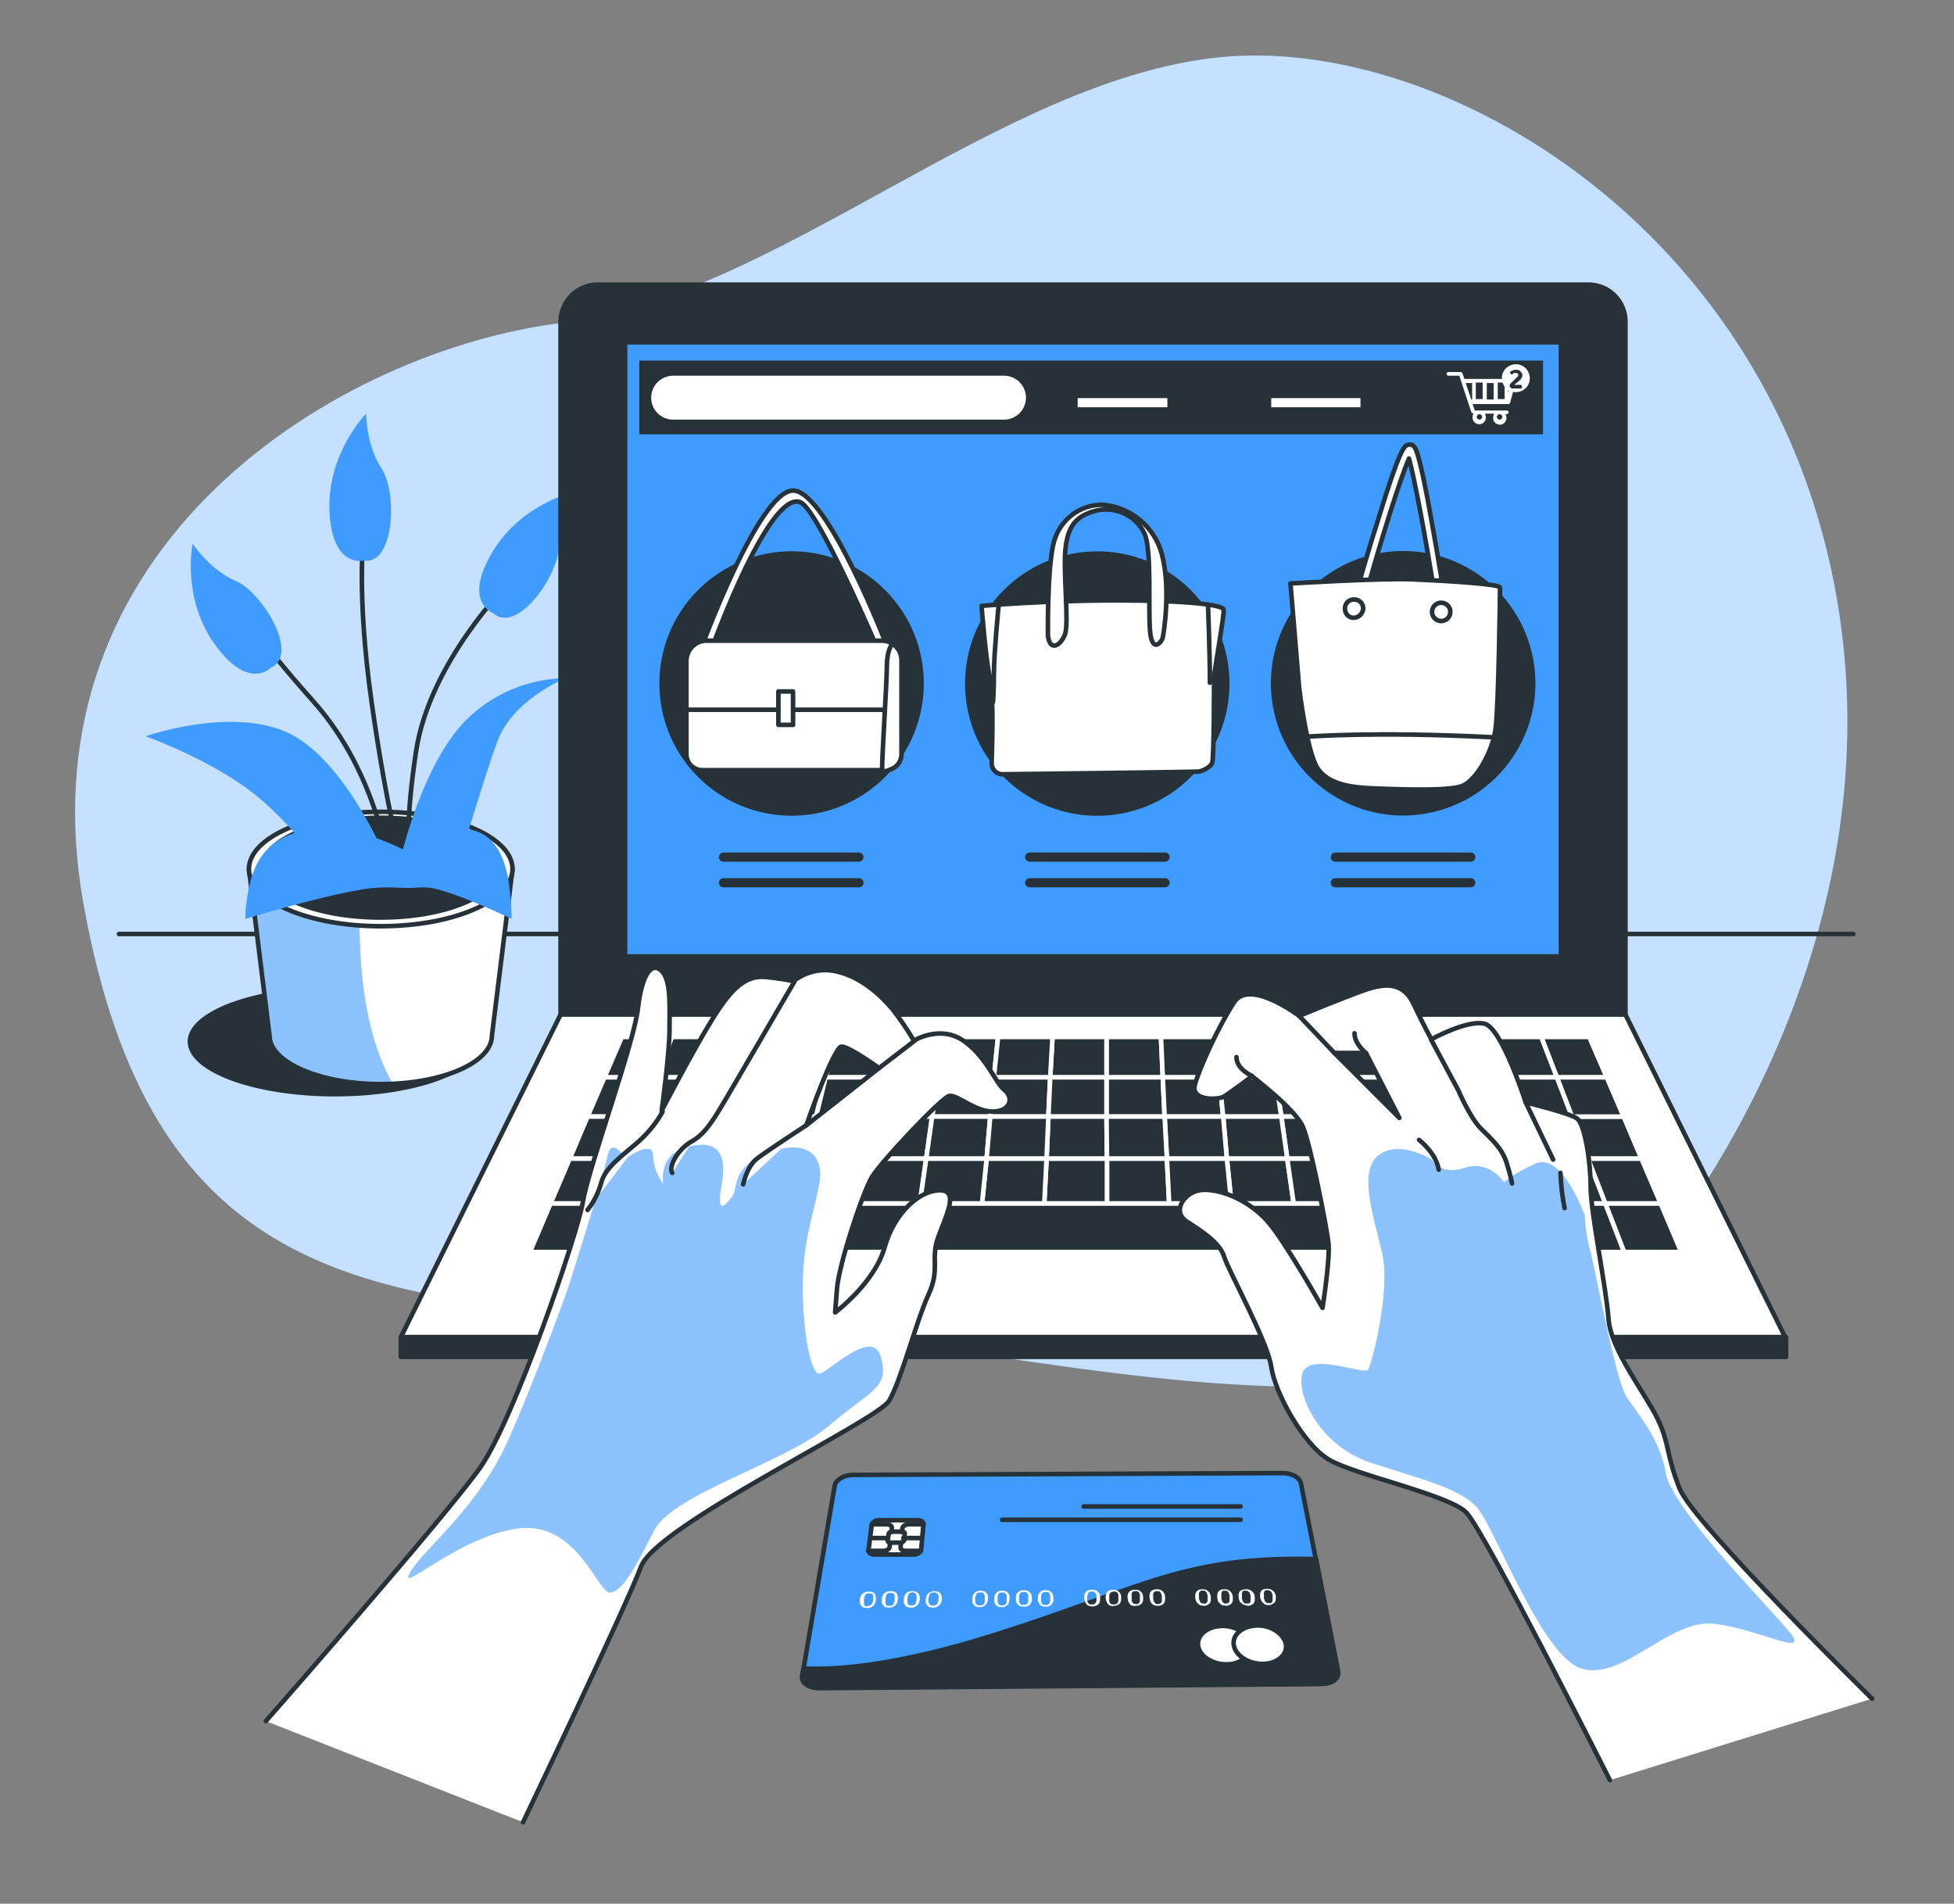 <?xml version="1.0" encoding="utf-8"?>
<!-- Generator: Adobe Illustrator 21.0.0, SVG Export Plug-In . SVG Version: 6.00 Build 0)  -->
<svg version="1.1" id="Layer_1" xmlns="http://www.w3.org/2000/svg" xmlns:xlink="http://www.w3.org/1999/xlink" x="0px" y="0px"
	 viewBox="0 0 427 416" style="enable-background:new 0 0 427 416;" xml:space="preserve">
<rect x="0" y="0" width="427" height="416" fill="#808080" stroke="none"/>
<style type="text/css">
	.st0{fill:#409BFF;}
	.st1{opacity:0.7;fill:#FFFFFF;enable-background:new    ;}
	.st2{fill:none;stroke:#263238;stroke-linecap:round;stroke-linejoin:round;}
	.st3{fill:#263238;}
	.st4{fill:#FFFFFF;}
	.st5{clip-path:url(#SVGID_2_);}
	.st6{opacity:0.4;fill:#FFFFFF;enable-background:new    ;}
	.st7{fill:#FFFFFF;stroke:#263238;stroke-linecap:round;stroke-linejoin:round;}
	.st8{fill:#263238;stroke:#263238;stroke-linecap:round;stroke-linejoin:round;}
	.st9{fill:#409BFF;stroke:#263238;stroke-linecap:round;stroke-linejoin:round;}
	.st10{fill:none;stroke:#FFFFFF;stroke-width:2;stroke-miterlimit:10;}
	.st11{fill:none;stroke:#263238;stroke-width:2;stroke-linecap:round;stroke-linejoin:round;}
	.st12{fill:#263238;stroke:#FFFFFF;stroke-linecap:round;stroke-linejoin:round;}
</style>
<g id="freepik--background-simple--inject-31">
	<path class="st0" d="M360.9,274.9c0,0,54.5-63.2,40.5-144.1S315.2,7.7,266.7,12.5S170,64.8,122.6,70.6S3.9,118.3,18.3,197.8
		s58.3,87.3,129.3,90.2S319,327.4,360.9,274.9z"/>
	<path class="st1" d="M360.9,274.9c0,0,54.5-63.2,40.5-144.1S315.2,7.7,266.7,12.5S170,64.8,122.6,70.6S3.9,118.3,18.3,197.8
		s58.3,87.3,129.3,90.2S319,327.4,360.9,274.9z"/>
</g>
<g id="freepik--Desk--inject-31">
	<line class="st2" x1="26" y1="204.1" x2="405" y2="204.1"/>
</g>
<g id="freepik--Plant--inject-31">
	<ellipse class="st3" cx="73.2" cy="227.6" rx="32.2" ry="12"/>
	<path class="st4" d="M54.4,189.9l4.5,36.4c0,5.8,10.9,10.6,24.3,10.6s24.3-4.7,24.3-10.6l4.5-36.4H54.4z"/>
	<g>
		<defs>
			<path id="SVGID_1_" d="M54.4,189.9l4.5,36.4c0,5.8,10.9,10.6,24.3,10.6s24.3-4.7,24.3-10.6l4.5-36.4H54.4z"/>
		</defs>
		<clipPath id="SVGID_2_">
			<use xlink:href="#SVGID_1_"  style="overflow:visible;"/>
		</clipPath>
		<g class="st5">
			<path class="st0" d="M79,189.9H54.4l4.5,36.4c0,5.8,10.9,10.6,24.3,10.6c0.9,0,1.7,0,2.6-0.1C78.1,223.3,78,203.3,79,189.9z"/>
			<path class="st6" d="M79,189.9H54.4l4.5,36.4c0,5.8,10.9,10.6,24.3,10.6c0.9,0,1.7,0,2.6-0.1C78.1,223.3,78,203.3,79,189.9z"/>
		</g>
	</g>
	<path class="st2" d="M54.4,189.9l4.5,36.4c0,5.8,10.9,10.6,24.3,10.6s24.3-4.7,24.3-10.6l4.5-36.4H54.4z"/>
	<ellipse class="st7" cx="83.2" cy="189.9" rx="28.8" ry="12.5"/>
	<ellipse class="st8" cx="83.2" cy="189.6" rx="25.8" ry="10.9"/>
	<path class="st2" d="M85.2,190.7c0,0-2.3-21.2-16.6-37.3s-10.8-14.1-10.8-14.1"/>
	<path class="st2" d="M111,127.6c0,0-17.2,17.2-20.1,36.7s-1,22.6-1,22.6"/>
	<path class="st2" d="M88,189.5c0,0-3.4-12-6.8-36.1s-1.7-36.7-1.7-36.7"/>
	<path class="st0" d="M59.2,145.9c0,0-4.8,5.2-12.2-5s-4.9-22.1-4.9-22.1s3.8,5.8,9.5,8.2S65.6,143.1,59.2,145.9z"/>
	<path class="st0" d="M79.4,122.5c0,0-6.9,1.7-7.4-10.9s8-21.2,8-21.2s0,6.9,3.4,12S86.3,123.6,79.4,122.5z"/>
	<path class="st0" d="M107.8,134c0,0-6.7-2.3-0.3-13.2s18.3-13.4,18.3-13.4s-3.8,5.8-3.7,12S113,138.7,107.8,134z"/>
	<path class="st0" d="M87.5,187.8c0,0,4.6-20.6,14.3-30.4c5.8-5.8,13.6-9.1,21.8-9.2c0,0-11.5,4.6-14.9,13.8s-9.2,29.3-9.2,29.3
		H70.8c0,0-3.4-7.4-13.2-16.1s-25.8-14.3-25.8-14.3s17.8-6.3,30.4-1.1s21.8,27,21.8,27L87.5,187.8z"/>
	<path class="st0" d="M91.9,187.8c0,0-11.4-7.8-23.8-6.5s-13.4,11.4-14,14.3c-0.3,1.7-0.5,3.5-0.5,5.2c0,0,16-4.9,25.9-6.5
		S93.4,197.2,91.9,187.8z"/>
	<path class="st0" d="M87.7,187.8c0,0,7.2-7.8,15-6.5s8.5,11.4,8.8,14.3c0.2,1.7,0.3,3.5,0.3,5.2c0,0-10.1-4.9-16.3-6.5
		S86.7,197.2,87.7,187.8z"/>
</g>
<g id="freepik--Device--inject-31">
	<path class="st8" d="M130.6,62.2h216.5c4.5,0,8.1,3.6,8.1,8.1c0,0,0,0,0,0v151.3l0,0H122.5l0,0V70.4
		C122.5,65.9,126.1,62.2,130.6,62.2z"/>
	<polygon class="st7" points="390.1,292.2 87.6,292.2 122.5,221.7 355.2,221.7 	"/>
	<rect x="136.6" y="74.8" class="st9" width="204.5" height="134.2"/>
	
		<ellipse transform="matrix(0.707 -0.707 0.707 0.707 -54.955 166.044)" class="st3" cx="173" cy="149.4" rx="28.9" ry="28.9"/>
	
		<ellipse transform="matrix(0.707 -0.707 0.707 0.707 -35.385 213.286)" class="st3" cx="239.8" cy="149.4" rx="28.9" ry="28.9"/>
	
		<ellipse transform="matrix(0.974 -0.227 0.227 0.974 -25.897 73.49)" class="st3" cx="306.6" cy="149.3" rx="28.9" ry="28.9"/>
	<path class="st7" d="M153.1,142c0,0,12.7-34.8,20.2-34.8s20.7,34.4,20.7,34.4l-2.2,0.2c0,0-12.9-30.1-16.8-32s-10.9,9.1-19.6,32.2
		L153.1,142z"/>
	<path class="st7" d="M154.4,140h38.3c2.4,0,4.3,1.9,4.3,4.3v0v20.5c0,1.9-1.5,3.5-3.5,3.5h0h-40c-1.9,0-3.5-1.5-3.5-3.5v0v-20.5
		C150.1,141.9,152,140,154.4,140L154.4,140z"/>
	<line class="st2" x1="150.5" y1="155.1" x2="192.9" y2="155.1"/>
	<path class="st7" d="M194.8,141c0,0-1,1.2-1,4.7s-1.2,21.6-1,22.4s1.4,0.2,1.4,0.2"/>
	<rect x="170.1" y="151.1" class="st7" width="3.2" height="7.3"/>
	<path class="st7" d="M214.5,132.4c0,0,13.5-1.2,29.4-1.2s23.3,1,23.5,2s-2.1,13.7-2.1,14.9s0,17.6-0.4,18.6s-2.2,1.8-2.9,1.9
		s-41.9,0.6-43.1,0.6c-1.2-0.1-2.2-1.1-2.2-2.4c0-1.2,0.6-14.1-0.4-18.8S214.5,132.4,214.5,132.4z"/>
	<path class="st7" d="M229,138.9c0,0-0.2-15.5,1.4-20.8c1.4-4.6,5.6-7.8,10.4-7.8c6.2,0.4,11.5,4.8,13.1,10.8
		c2,7.6,0.4,17.2,0.2,18.2s-2.4,3.7-2.8-1.6s0.4-17.6-1.2-21.1c-1.8-3.8-6-5.9-10.2-5.1c-4.1,1-6.3,2.7-7,7.8s0.8,16.9-0.2,19.4
		S229.4,142.4,229,138.9z"/>
	<path class="st7" d="M218.2,132.6c0,0-1,10.4-1,14.3s-0.2,6.5-0.2,6.5"/>
	<path class="st2" d="M264,132.8c0,0,0.4,10.4,0.4,16.4"/>
	<path class="st7" d="M314.5,130.8c-0.5,0-0.9-0.4-1-0.9c-1.9-12.1-4.4-25.4-5.6-29.7c-1.8,4.1-5.9,17.1-9.2,28.9
		c-0.2,0.6-0.7,0.9-1.3,0.7c-0.6-0.2-0.9-0.7-0.7-1.3c0-0.1,2.1-7.6,4.5-15.1c4.8-15.7,5.7-16,6.5-16.2c0.4-0.1,0.8-0.1,1.1,0.2
		c0.5,0.4,1.3,0.9,4.1,16.8c1.4,7.7,2.6,15.3,2.6,15.4c0.1,0.5-0.3,1.1-0.8,1.2c0,0,0,0,0,0C314.6,130.8,314.5,130.9,314.5,130.8z"
		/>
	<path class="st7" d="M282,127.5c0,0,19.9-1.2,26.8-0.9s19,1,19,1.8s-0.3,26-1,31s-4.3,11.3-7.4,12.4s-13.5,0.7-18.9,0.5
		s-10.1-0.9-12.5-4.3s-4.1-17.7-4.1-17.7L282,127.5z"/>
	<path class="st7" d="M297.9,133c0-1.1-0.8-2-2-2c-1.1,0-2,0.8-2,2c0,1.1,0.8,2,1.9,2C296.9,135,297.8,134.1,297.9,133
		C297.9,133,297.9,133,297.9,133z"/>
	<ellipse transform="matrix(0.164 -0.987 0.987 0.164 131.135 422.559)" class="st7" cx="314.9" cy="133.9" rx="2" ry="2"/>
	<path class="st7" d="M285.5,161c0,0,14.3-1.2,40.5,0.1"/>
	<rect x="139.7" y="78.8" class="st3" width="197.5" height="16.1"/>
	<line class="st10" x1="235.5" y1="88" x2="255.1" y2="88"/>
	<line class="st10" x1="277.8" y1="88" x2="297.3" y2="88"/>
	<path class="st4" d="M331.1,83c-0.1-0.1-0.2-0.2-0.3-0.2H320l-0.4-1.2c-0.1-0.2-0.2-0.3-0.4-0.3h-2.7c-0.2,0-0.4,0.2-0.4,0.4l0,0
		c0,0.2,0.2,0.4,0.4,0.4c0,0,0,0,0,0h2.4l2.6,7.9c0.1,0.2,0.2,0.3,0.4,0.3h0.1c-0.1,0.2-0.2,0.5-0.2,0.8c-0.1,0.8,0.5,1.5,1.3,1.6
		c0.8,0.1,1.5-0.5,1.6-1.3c0-0.1,0-0.2,0-0.2c0-0.3-0.1-0.5-0.2-0.8h2c-0.1,0.2-0.2,0.5-0.2,0.8c-0.1,0.8,0.5,1.5,1.3,1.6
		c0.8,0.1,1.5-0.5,1.6-1.3c0-0.1,0-0.2,0-0.2c0-0.3-0.1-0.5-0.2-0.8h0.3c0.2,0,0.4-0.2,0.4-0.4v0c0-0.2-0.2-0.4-0.4-0.4c0,0,0,0,0,0
		h-7l-0.5-1.4h7.8c0.2,0,0.4-0.1,0.4-0.3l1.2-4.4C331.2,83.2,331.1,83.1,331.1,83z M323.3,91.7c-0.3,0-0.6-0.3-0.6-0.6
		c0-0.3,0.3-0.6,0.6-0.6s0.6,0.3,0.6,0.6c0,0,0,0,0,0C323.9,91.4,323.6,91.7,323.3,91.7z M327.7,91.7c-0.3,0-0.6-0.3-0.6-0.6
		c0-0.3,0.3-0.6,0.6-0.6s0.6,0.3,0.6,0.6c0,0,0,0,0,0C328.3,91.4,328,91.7,327.7,91.7C327.7,91.7,327.7,91.7,327.7,91.7z
		 M328.8,87.2h-1.5v-3.6h1.5V87.2z M324.9,83.7h1.5v3.6h-1.5V83.7z M324,87.2h-1.5v-3.6h1.5L324,87.2z M320.3,83.7h1.4v3.6h-0.2
		L320.3,83.7z M329.6,85.8v-2.1h0.6L329.6,85.8z"/>
	<path class="st4" d="M334.3,82.7c0-1.7-1.3-3.1-3-3.1c-1.7,0-3.1,1.3-3.1,3c0,1.7,1.3,3.1,3,3.1c0,0,0,0,0,0
		C332.9,85.7,334.3,84.4,334.3,82.7z"/>
	<path class="st3" d="M330,84.6c-0.1-0.1-0.1-0.1-0.1-0.2c0-0.2,0-0.4,0.2-0.6l1.4-1.4c0.2-0.1,0.3-0.3,0.3-0.5
		c0-0.1-0.1-0.2-0.2-0.3c-0.1-0.1-0.2-0.1-0.4-0.1H331h-0.2l-0.1,0.1l-0.1,0.1l-0.1,0.1c-0.1,0-0.1,0-0.2,0c-0.1,0-0.1-0.1-0.2-0.1
		c0-0.1-0.1-0.1-0.1-0.2c0-0.1,0-0.1,0-0.2c0-0.1,0.1-0.1,0.2-0.2c0.4-0.2,0.8-0.3,1.2-0.3c0.3,0,0.7,0.1,0.9,0.4
		c0.2,0.2,0.4,0.5,0.4,0.8c0,0.2-0.1,0.4-0.2,0.6c-0.1,0.2-0.3,0.4-0.5,0.6l-1.1,0.9h1.4c0.1,0,0.2,0,0.2,0.1c0,0.1,0.1,0.2,0.1,0.3
		c0,0.1,0,0.2-0.1,0.3c0,0.1-0.1,0.1-0.2,0.1h-2C330.2,84.7,330.1,84.7,330,84.6z"/>
	<path class="st4" d="M219.4,91.7h-72.3c-2.7,0-4.8-2.2-4.8-4.8c0,0,0,0,0,0l0,0c0-2.7,2.2-4.8,4.8-4.8h72.3c2.7,0,4.8,2.2,4.8,4.8
		l0,0C224.2,89.5,222.1,91.7,219.4,91.7C219.4,91.7,219.4,91.7,219.4,91.7z"/>
	<line class="st11" x1="158.1" y1="187.3" x2="187.7" y2="187.3"/>
	<line class="st11" x1="158.1" y1="192.9" x2="187.7" y2="192.9"/>
	<line class="st11" x1="225" y1="187.3" x2="254.6" y2="187.3"/>
	<line class="st11" x1="225" y1="192.9" x2="254.6" y2="192.9"/>
	<line class="st11" x1="291.8" y1="187.3" x2="321.4" y2="187.3"/>
	<line class="st11" x1="291.8" y1="192.9" x2="321.4" y2="192.9"/>
	<polygon class="st12" points="229.1,244 229.5,235.4 217.2,235.4 216.4,244 	"/>
	<polygon class="st12" points="254.5,244 254.1,235.4 241.8,235.4 241.8,244 	"/>
	<polygon class="st12" points="320.7,253.2 333.9,253.2 330.8,244 318.1,244 	"/>
	<polygon class="st12" points="216.4,244 217.2,235.4 204.9,235.4 203.7,244 	"/>
	<polygon class="st12" points="191,244 192.6,235.4 180.4,235.4 178.3,244 	"/>
	<polygon class="st12" points="305.4,244 303.3,235.4 291,235.4 292.7,244 	"/>
	<polygon class="st12" points="318.1,244 315.6,235.4 303.3,235.4 305.4,244 	"/>
	<polygon class="st12" points="178.3,244 180.4,235.4 168.1,235.4 165.6,244 	"/>
	<polygon class="st12" points="267.3,244 266.4,235.4 254.1,235.4 254.5,244 	"/>
	<polygon class="st12" points="330.8,244 327.9,235.4 315.6,235.4 318.1,244 	"/>
	<polygon class="st12" points="292.7,244 291,235.4 278.7,235.4 280,244 	"/>
	<polygon class="st12" points="280,244 278.7,235.4 266.4,235.4 267.3,244 	"/>
	<polygon class="st12" points="241.8,244 241.8,235.4 229.5,235.4 229.1,244 	"/>
	<polygon class="st12" points="152.9,244 140.2,244 136.7,253.2 149.8,253.2 	"/>
	<polygon class="st12" points="155.8,235.4 143.5,235.4 140.2,244 152.9,244 	"/>
	<polygon class="st12" points="165.6,244 168.1,235.4 155.8,235.4 152.9,244 	"/>
	<polygon class="st12" points="132.9,263 128.9,273.6 143,273.6 146.5,263 	"/>
	<polygon class="st12" points="149.8,253.2 136.7,253.2 132.9,263 146.5,263 	"/>
	<polygon class="st12" points="146.5,263 143,273.6 157.1,273.6 160.1,263 	"/>
	<polygon class="st12" points="203.7,244 204.9,235.4 192.6,235.4 191,244 	"/>
	<polygon class="st12" points="202.4,253.2 203.7,244 191,244 189.3,253.2 	"/>
	<polygon class="st12" points="189.3,253.2 191,244 178.3,244 176.1,253.2 	"/>
	<polygon class="st12" points="215.6,253.2 216.4,244 203.7,244 202.4,253.2 	"/>
	<polygon class="st12" points="165.6,244 152.9,244 149.8,253.2 163,253.2 	"/>
	<polygon class="st12" points="323.6,263 337.2,263 333.9,253.2 320.7,253.2 	"/>
	<polygon class="st12" points="176.1,253.2 178.3,244 165.6,244 163,253.2 	"/>
	<polygon class="st12" points="149.8,253.2 146.5,263 160.1,263 163,253.2 	"/>
	<polygon class="st12" points="294.4,253.2 292.7,244 280,244 281.3,253.2 	"/>
	<polygon class="st12" points="281.3,253.2 280,244 267.3,244 268.1,253.2 	"/>
	<polygon class="st12" points="320.7,253.2 318.1,244 305.4,244 307.6,253.2 	"/>
	<polygon class="st12" points="241.9,253.2 241.8,244 229.1,244 228.7,253.2 	"/>
	<polygon class="st12" points="268.1,253.2 267.3,244 254.5,244 255,253.2 	"/>
	<polygon class="st12" points="255,253.2 254.5,244 241.8,244 241.9,253.2 	"/>
	<polygon class="st12" points="228.7,253.2 229.1,244 216.4,244 215.6,253.2 	"/>
	<polygon class="st12" points="268.1,253.2 269.1,263 282.7,263 281.3,253.2 	"/>
	<polygon class="st12" points="281.3,253.2 282.7,263 296.3,263 294.4,253.2 	"/>
	<polygon class="st12" points="163,253.2 160.1,263 173.8,263 176.1,253.2 	"/>
	<polygon class="st12" points="294.4,253.2 296.3,263 310,263 307.6,253.2 	"/>
	<polygon class="st12" points="241.9,253.2 241.9,263 255.5,263 255,253.2 	"/>
	<polygon class="st12" points="307.6,253.2 310,263 323.6,263 320.7,253.2 	"/>
	<polygon class="st12" points="255,253.2 255.5,263 269.1,263 268.1,253.2 	"/>
	<polygon class="st12" points="189.3,253.2 187.4,263 201,263 202.4,253.2 	"/>
	<polygon class="st12" points="176.1,253.2 173.8,263 187.4,263 189.3,253.2 	"/>
	<polygon class="st12" points="228.7,253.2 228.2,263 241.9,263 241.9,253.2 	"/>
	<polygon class="st12" points="215.6,253.2 214.6,263 228.2,263 228.7,253.2 	"/>
	<polygon class="st12" points="202.4,253.2 201,263 214.6,263 215.6,253.2 	"/>
	<polygon class="st12" points="307.6,253.2 305.4,244 292.7,244 294.4,253.2 	"/>
	<polygon class="st12" points="155.8,235.4 158.7,226.6 146.8,226.6 143.5,235.4 	"/>
	<polygon class="st12" points="143.5,235.4 132.1,235.4 128.4,244 140.2,244 	"/>
	<polygon class="st12" points="146.8,226.6 135.9,226.6 132.1,235.4 143.5,235.4 	"/>
	<polygon class="st12" points="140.2,244 128.4,244 124.5,253.2 136.7,253.2 	"/>
	<polygon class="st12" points="136.7,253.2 124.5,253.2 120.3,263 132.9,263 	"/>
	<polygon class="st12" points="132.9,263 120.3,263 115.8,273.6 128.9,273.6 	"/>
	<polygon class="st12" points="343.5,244 347,253.2 358.7,253.2 354.8,244 	"/>
	<polygon class="st12" points="350.8,263 362.9,263 358.7,253.2 347,253.2 	"/>
	<polygon class="st12" points="354.9,273.6 367.4,273.6 362.9,263 350.8,263 	"/>
	<polygon class="st12" points="254.1,235.4 253.7,226.6 241.8,226.6 241.8,235.4 	"/>
	<polygon class="st12" points="343.5,244 354.8,244 351.1,235.4 340.2,235.4 	"/>
	<polygon class="st12" points="337.2,263 350.8,263 347,253.2 333.9,253.2 	"/>
	<polygon class="st12" points="168.1,235.4 170.6,226.6 158.7,226.6 155.8,235.4 	"/>
	<polygon class="st12" points="327.9,235.4 330.8,244 343.5,244 340.2,235.4 	"/>
	<polygon class="st12" points="351.1,235.4 347.3,226.6 336.8,226.6 340.2,235.4 	"/>
	<polygon class="st12" points="340.2,235.4 336.8,226.6 325,226.6 327.9,235.4 	"/>
	<polygon class="st12" points="296.3,263 298.4,273.6 312.5,273.6 310,263 	"/>
	<polygon class="st12" points="340.7,273.6 354.9,273.6 350.8,263 337.2,263 	"/>
	<polygon class="st12" points="327.9,235.4 325,226.6 313.1,226.6 315.6,235.4 	"/>
	<polygon class="st12" points="323.6,263 326.6,273.6 340.7,273.6 337.2,263 	"/>
	<polygon class="st12" points="310,263 312.5,273.6 326.6,273.6 323.6,263 	"/>
	<polygon class="st12" points="333.9,253.2 347,253.2 343.5,244 330.8,244 	"/>
	<polygon class="st12" points="217.2,235.4 218.1,226.6 206.2,226.6 204.9,235.4 	"/>
	<polygon class="st12" points="315.6,235.4 313.1,226.6 301.2,226.6 303.3,235.4 	"/>
	<polygon class="st12" points="204.9,235.4 206.2,226.6 194.3,226.6 192.6,235.4 	"/>
	<polygon class="st12" points="241.8,235.4 241.8,226.6 230,226.6 229.5,235.4 	"/>
	<polygon class="st12" points="192.6,235.4 194.3,226.6 182.4,226.6 180.4,235.4 	"/>
	<polygon class="st12" points="180.4,235.4 182.4,226.6 170.6,226.6 168.1,235.4 	"/>
	<polygon class="st12" points="229.5,235.4 230,226.6 218.1,226.6 217.2,235.4 	"/>
	<polygon class="st12" points="303.3,235.4 301.2,226.6 289.3,226.6 291,235.4 	"/>
	<polygon class="st12" points="291,235.4 289.3,226.6 277.5,226.6 278.7,235.4 	"/>
	<polygon class="st12" points="266.4,235.4 265.6,226.6 253.7,226.6 254.1,235.4 	"/>
	<polygon class="st12" points="296.3,263 282.7,263 269.1,263 255.5,263 241.9,263 228.2,263 214.6,263 201,263 187.4,263 
		173.8,263 160.1,263 157.1,273.6 171.2,273.6 185.4,273.6 199.5,273.6 213.6,273.6 227.7,273.6 241.9,273.6 256,273.6 270.1,273.6 
		284.2,273.6 298.4,273.6 	"/>
	<polygon class="st12" points="278.7,235.4 277.5,226.6 265.6,226.6 266.4,235.4 	"/>
	<rect x="87.6" y="292.2" class="st8" width="302.7" height="4.3"/>
</g>
<g id="freepik--credit-card--inject-31">
	<path class="st9" d="M288.7,368l-109.6,0.9c-2.3,0-4-1.4-3.7-3.1l7-41.1c0.2-1.3,2-2.4,4-2.4l93.9-0.4c2,0,3.8,1,4,2.3l8,40.7
		C292.6,366.5,291,367.9,288.7,368z"/>
	<line class="st2" x1="236.8" y1="329.2" x2="271.1" y2="329.2"/>
	<line class="st2" x1="219" y1="332.1" x2="271.1" y2="332.1"/>
	<path class="st8" d="M217.6,357.2c-20.9,6.6-34.2,7.8-42,7.4l-0.3,1.5c-0.3,1.5,1.2,2.7,3.2,2.7l110.8-0.9c2,0,3.4-1.2,3.1-2.7
		l-4.8-24.5C258.7,340,250.3,346.8,217.6,357.2z"/>
	<path class="st7" d="M199.7,339.7l-8.6,0c-0.8,0-1.4-0.4-1.3-1l0.7-5.5c0.1-0.5,0.8-1,1.6-1l8.4,0c0.8,0,1.4,0.4,1.3,0.9l-0.5,5.5
		C201.2,339.2,200.5,339.7,199.7,339.7z"/>
	<path class="st7" d="M196.7,337.1h-2.1c-0.4,0-0.7-0.2-0.6-0.5l0.2-1.4c0-0.3,0.4-0.5,0.8-0.5h2.1c0.4,0,0.7,0.2,0.6,0.5l-0.1,1.4
		C197.4,336.9,197.1,337.1,196.7,337.1z"/>
	<path class="st2" d="M190.5,333.1h3.3c0.6,0,1.1,0.3,1.1,0.8l-0.1,0.9"/>
	<path class="st2" d="M201.8,333.1h-3.3c-0.6,0-1.2,0.4-1.3,0.8l-0.1,0.9"/>
	<path class="st2" d="M189.7,338.9h3.4c0.7,0,1.2-0.4,1.3-0.8l0.1-0.9"/>
	<path class="st2" d="M201.2,338.9h-3.3c-0.7,0-1.2-0.4-1.1-0.8l0.1-1"/>
	<line class="st2" x1="190.1" y1="336.1" x2="194" y2="336.1"/>
	<line class="st2" x1="197.4" y1="336.1" x2="201.4" y2="336.1"/>
	<path class="st4" d="M188.8,351.3c-0.2-0.1-0.3-0.1-0.5-0.3c-0.1-0.1-0.2-0.3-0.3-0.4c-0.1-0.2-0.1-0.3-0.1-0.5c0-0.2,0-0.4,0-0.5
		c0-1,0.8-1.8,1.8-1.8c0.1,0,0.1,0,0.2,0c1.1,0,1.6,0.6,1.5,1.8c0,0.2-0.1,0.4-0.1,0.5c-0.1,0.2-0.1,0.3-0.2,0.5
		c-0.1,0.2-0.2,0.3-0.4,0.4c-0.2,0.1-0.3,0.2-0.5,0.3c-0.2,0.1-0.5,0.1-0.7,0.1C189.2,351.4,189,351.3,188.8,351.3z M189.9,350.9
		c0.1,0,0.2-0.1,0.3-0.1c0.1-0.1,0.1-0.1,0.2-0.2c0.1-0.1,0.1-0.2,0.2-0.2c0-0.1,0.1-0.2,0.1-0.3c0-0.1,0.1-0.2,0.1-0.3
		c0-0.1,0-0.2,0-0.3c0-0.1,0-0.2,0-0.3V349c0-0.1,0-0.2,0-0.3c0-0.1-0.1-0.2-0.1-0.2c0-0.1-0.1-0.1-0.2-0.2c-0.1,0-0.2-0.1-0.2-0.1
		c-0.1,0-0.2,0-0.3,0c-0.1,0-0.2,0-0.4,0c-0.1,0-0.2,0.1-0.3,0.1c-0.1,0.1-0.1,0.1-0.2,0.2c-0.1,0.1-0.1,0.1-0.1,0.2
		c0,0.1-0.1,0.2-0.1,0.3c0,0.1-0.1,0.2-0.1,0.3c0,0.1,0,0.2,0,0.3v0.3v0.3c0,0.1,0,0.2,0,0.3c0,0.1,0.1,0.2,0.1,0.2
		c0,0.1,0.1,0.1,0.1,0.2c0.1,0.1,0.2,0.1,0.2,0.1c0.1,0,0.2,0,0.3,0C189.6,350.9,189.7,350.9,189.9,350.9z"/>
	<path class="st4" d="M193.6,351.2c-0.2,0-0.3-0.1-0.5-0.3c-0.1-0.1-0.2-0.2-0.3-0.4c-0.1-0.2-0.1-0.3-0.1-0.5c0-0.2,0-0.4,0-0.5
		c0-1,0.8-1.8,1.8-1.8c0.1,0,0.1,0,0.2,0c1.1,0,1.6,0.6,1.5,1.8c0,0.2-0.1,0.4-0.1,0.5c-0.1,0.2-0.1,0.3-0.2,0.5
		c-0.1,0.2-0.2,0.3-0.4,0.4c-0.2,0.1-0.3,0.2-0.5,0.3c-0.2,0.1-0.5,0.1-0.7,0.1C194,351.3,193.8,351.3,193.6,351.2z M194.7,350.9
		c0.1,0,0.2-0.1,0.3-0.1c0.1-0.1,0.1-0.1,0.2-0.2c0.1-0.1,0.1-0.1,0.1-0.2c0-0.1,0.1-0.2,0.1-0.3c0-0.1,0.1-0.2,0.1-0.3v-0.3
		c0-0.1,0-0.2,0-0.3c0-0.1,0-0.2,0-0.3c0-0.1,0-0.2,0-0.3c0-0.1-0.1-0.2-0.1-0.2c0-0.1-0.1-0.1-0.2-0.2c-0.1,0-0.2-0.1-0.2-0.1
		c-0.1,0-0.2,0-0.3,0c-0.1,0-0.2,0-0.4,0c-0.1,0-0.2,0.1-0.3,0.1c-0.1,0-0.2,0.1-0.2,0.2c-0.1,0.1-0.1,0.1-0.1,0.2
		c0,0.1-0.1,0.2-0.1,0.3s0,0.2-0.1,0.3s0,0.2,0,0.3c0,0.1,0,0.2,0,0.3v0.3c0,0.1,0,0.2,0,0.3c0,0.1,0.1,0.2,0.1,0.2
		c0,0.1,0.1,0.1,0.1,0.2c0.1,0.1,0.2,0.1,0.3,0.1c0.1,0,0.2,0,0.3,0C194.4,350.9,194.6,350.9,194.7,350.9z"/>
	<path class="st4" d="M198.4,351.2c-0.2,0-0.3-0.1-0.5-0.3c-0.1-0.1-0.2-0.2-0.3-0.4c-0.1-0.2-0.1-0.3-0.1-0.5c0-0.2,0-0.4,0-0.5
		c0-1,0.7-1.8,1.7-1.8c0.1,0,0.1,0,0.2,0c1.1,0,1.7,0.6,1.6,1.8c0,0.2-0.1,0.4-0.1,0.5c-0.1,0.2-0.1,0.3-0.2,0.5
		c-0.1,0.2-0.2,0.3-0.4,0.4c-0.2,0.1-0.3,0.2-0.5,0.3c-0.2,0.1-0.5,0.1-0.7,0.1C198.8,351.3,198.6,351.3,198.4,351.2z M199.5,350.8
		c0.1,0,0.2-0.1,0.3-0.1c0.1-0.1,0.2-0.1,0.2-0.2c0.1-0.1,0.1-0.1,0.1-0.2c0-0.1,0.1-0.2,0.1-0.3c0-0.1,0-0.2,0.1-0.3v-0.3
		c0-0.1,0-0.2,0-0.3c0-0.1,0-0.2,0-0.3c0-0.1,0-0.2-0.1-0.3c0-0.1-0.1-0.2-0.1-0.2c0-0.1-0.1-0.1-0.2-0.2c-0.1-0.1-0.2-0.1-0.2-0.1
		c-0.1,0-0.2-0.1-0.3,0c-0.1,0-0.2,0-0.3,0c-0.1,0-0.2,0.1-0.3,0.1c-0.1,0-0.1,0.1-0.2,0.2c-0.1,0.1-0.1,0.1-0.1,0.2
		c0,0.1-0.1,0.2-0.1,0.3c0,0.1,0,0.2-0.1,0.3c0,0.1,0,0.2,0,0.3c0,0.1,0,0.2,0,0.3c0,0.1,0,0.2,0,0.3c0,0.1,0,0.2,0,0.3
		c0,0.1,0.1,0.2,0.1,0.2c0,0.1,0.1,0.1,0.2,0.2c0.1,0.1,0.2,0.1,0.3,0.1c0.1,0,0.2,0,0.3,0C199.2,350.9,199.3,350.9,199.5,350.8z"/>
	<path class="st4" d="M203.2,351.2c-0.2,0-0.3-0.1-0.5-0.3c-0.1-0.1-0.2-0.2-0.3-0.4c-0.1-0.2-0.1-0.3-0.1-0.5c0-0.2,0-0.4,0-0.5
		c0-0.9,0.7-1.7,1.7-1.8c0.1,0,0.2,0,0.2,0c1.1,0,1.7,0.6,1.6,1.8c0,0.2,0,0.4-0.1,0.5c0,0.2-0.1,0.3-0.2,0.5
		c-0.1,0.2-0.2,0.3-0.4,0.4c-0.2,0.1-0.3,0.2-0.5,0.3c-0.2,0.1-0.5,0.1-0.7,0.1C203.6,351.3,203.4,351.2,203.2,351.2z M204.3,350.8
		c0.1,0,0.2-0.1,0.3-0.1c0.1-0.1,0.1-0.1,0.2-0.2c0.1-0.1,0.1-0.1,0.1-0.2l0.1-0.3c0-0.1,0-0.2,0.1-0.3v-0.3c0-0.1,0-0.2,0-0.3
		c0-0.1,0-0.2,0-0.3c0-0.1,0-0.2-0.1-0.3c0-0.1-0.1-0.2-0.1-0.2c0-0.1-0.1-0.1-0.2-0.2c-0.1-0.1-0.2-0.1-0.3-0.1c-0.1,0-0.2,0-0.3,0
		c-0.1,0-0.2,0-0.4,0c-0.1,0-0.2,0.1-0.3,0.1c-0.1,0.1-0.1,0.1-0.2,0.2c-0.1,0.1-0.1,0.1-0.1,0.2l-0.1,0.3c0,0.1,0,0.2-0.1,0.3
		c0,0.1,0,0.2,0,0.3c0,0.1,0,0.2,0,0.3c0,0.1,0,0.2,0,0.3c0,0.1,0,0.2,0.1,0.3c0,0.1,0.1,0.2,0.1,0.2c0,0.1,0.1,0.1,0.2,0.2
		c0.1,0.1,0.2,0.1,0.2,0.1c0.1,0,0.2,0.1,0.3,0C204,350.9,204.1,350.9,204.3,350.8z"/>
	<path class="st4" d="M213.4,351.1c-0.2,0-0.3-0.1-0.5-0.3c-0.1-0.1-0.2-0.2-0.3-0.4c-0.1-0.2-0.1-0.3-0.1-0.5c0-0.2,0-0.4,0-0.5
		c-0.1-0.9,0.6-1.7,1.5-1.8c0.1,0,0.2,0,0.3,0c1.1,0,1.7,0.6,1.6,1.8c0,0.2,0,0.4-0.1,0.5c0,0.2-0.1,0.3-0.2,0.5
		c-0.1,0.2-0.2,0.3-0.3,0.4c-0.2,0.1-0.3,0.2-0.5,0.3c-0.2,0.1-0.5,0.1-0.7,0.1C213.9,351.2,213.6,351.2,213.4,351.1z M214.5,350.8
		c0.1,0,0.2-0.1,0.3-0.1c0.1-0.1,0.1-0.1,0.2-0.2c0.1-0.1,0.1-0.1,0.1-0.2c0-0.1,0.1-0.2,0.1-0.3c0-0.1,0-0.2,0-0.3
		c0-0.1,0-0.2,0-0.3c0-0.1,0-0.2,0-0.3c0-0.1,0-0.2,0-0.3c0-0.1,0-0.2-0.1-0.3c0-0.1-0.1-0.2-0.1-0.2c0-0.1-0.1-0.1-0.2-0.2
		c-0.1-0.1-0.2-0.1-0.3-0.1c-0.1,0-0.2,0-0.3,0c-0.1,0-0.2,0-0.3,0c-0.1,0-0.2,0.1-0.3,0.1c-0.1,0.1-0.1,0.1-0.2,0.2
		c-0.1,0.1-0.1,0.1-0.1,0.2c0,0.1-0.1,0.2-0.1,0.3c0,0.1,0,0.2-0.1,0.3c0,0.1,0,0.2,0,0.3c0,0.1,0,0.2,0,0.3c0,0.1,0,0.2,0,0.3
		c0,0.1,0,0.2,0.1,0.3c0,0.1,0.1,0.2,0.1,0.2c0,0.1,0.1,0.1,0.2,0.2c0.1,0.1,0.2,0.1,0.3,0.1c0.1,0,0.2,0,0.3,0
		C214.2,350.8,214.3,350.8,214.5,350.8L214.5,350.8z"/>
	<path class="st4" d="M218.2,351.1c-0.2-0.1-0.3-0.1-0.5-0.3c-0.1-0.1-0.2-0.2-0.3-0.4c-0.1-0.1-0.1-0.3-0.1-0.5c0-0.2,0-0.4,0-0.5
		c-0.1-0.9,0.5-1.7,1.4-1.8c0.1,0,0.2,0,0.3,0c1.1,0,1.7,0.6,1.6,1.8c0,0.3-0.1,0.7-0.2,1c-0.1,0.2-0.2,0.3-0.3,0.4
		c-0.1,0.1-0.3,0.2-0.5,0.3c-0.2,0.1-0.5,0.1-0.7,0.1C218.6,351.2,218.4,351.2,218.2,351.1z M219.3,350.8c0.1,0,0.2-0.1,0.3-0.1
		c0.1-0.1,0.1-0.1,0.2-0.2c0.1-0.1,0.1-0.1,0.1-0.2c0-0.1,0.1-0.2,0.1-0.3c0-0.1,0-0.2,0-0.3s0-0.2,0-0.3v-0.3c0-0.1,0-0.2,0-0.3
		c0-0.1,0-0.2-0.1-0.3c0-0.1-0.1-0.2-0.1-0.2c0-0.1-0.1-0.1-0.2-0.2c-0.1-0.1-0.2-0.1-0.3-0.1c-0.1,0-0.2,0-0.3,0
		c-0.1,0-0.2,0-0.3,0c-0.1,0-0.2,0.1-0.3,0.1c-0.1,0.1-0.1,0.1-0.2,0.2c-0.1,0.1-0.1,0.1-0.1,0.2c0,0.1-0.1,0.2-0.1,0.3
		c0,0.1,0,0.2,0,0.3s0,0.2,0,0.3v0.3c0,0.1,0,0.2,0,0.3c0,0.1,0,0.2,0.1,0.3c0,0.1,0.1,0.2,0.1,0.2c0,0.1,0.1,0.1,0.2,0.2
		c0.1,0.1,0.2,0.1,0.3,0.1c0.1,0,0.2,0.1,0.3,0C219,350.8,219.1,350.8,219.3,350.8L219.3,350.8z"/>
	<path class="st4" d="M223,351c-0.2-0.1-0.3-0.1-0.5-0.3c-0.1-0.1-0.2-0.2-0.3-0.4c-0.1-0.2-0.1-0.3-0.2-0.5c0-0.2,0-0.4,0-0.5
		c-0.1-0.9,0.5-1.7,1.4-1.8c0.1,0,0.2,0,0.4,0c1.1,0,1.7,0.6,1.7,1.8c0,0.2,0,0.4,0,0.5c0,0.2-0.1,0.3-0.2,0.5
		c-0.1,0.2-0.2,0.3-0.3,0.4c-0.1,0.1-0.3,0.2-0.5,0.3c-0.2,0.1-0.5,0.1-0.7,0.1C223.5,351.1,223.2,351.1,223,351z M224,350.7
		c0.1,0,0.2-0.1,0.3-0.1c0.1-0.1,0.1-0.1,0.2-0.2c0-0.1,0.1-0.1,0.1-0.2c0-0.1,0.1-0.2,0.1-0.3c0-0.1,0-0.2,0-0.3s0-0.2,0-0.3
		c0-0.1,0-0.2,0-0.3c0-0.1,0-0.2,0-0.3c0-0.1,0-0.2-0.1-0.3c0-0.1-0.1-0.2-0.1-0.2c0-0.1-0.1-0.1-0.2-0.2c-0.1-0.1-0.2-0.1-0.3-0.1
		c-0.1,0-0.2,0-0.3,0c-0.1,0-0.2,0-0.3,0c-0.1,0-0.2,0.1-0.3,0.1c-0.1,0.1-0.1,0.1-0.2,0.2c0,0.1-0.1,0.1-0.1,0.2
		c0,0.1-0.1,0.2-0.1,0.3c0,0.1,0,0.2,0,0.3c0,0.1,0,0.2,0,0.3c0,0.1,0,0.2,0,0.3c0,0.1,0,0.2,0,0.3c0,0.1,0,0.2,0.1,0.3
		c0,0.1,0.1,0.2,0.1,0.2c0.1,0.2,0.3,0.3,0.4,0.3c0.1,0,0.2,0.1,0.3,0C223.8,350.7,223.9,350.7,224,350.7z"/>
	<path class="st4" d="M227.8,351c-0.2-0.1-0.3-0.1-0.5-0.3c-0.1-0.1-0.2-0.2-0.3-0.4c-0.1-0.2-0.1-0.3-0.2-0.5c0-0.2,0-0.4,0-0.5
		c-0.1-0.9,0.5-1.7,1.3-1.8c0.1,0,0.3,0,0.4,0c1.1,0,1.7,0.6,1.7,1.8c0,0.2,0,0.4,0,0.5c0,0.2-0.1,0.3-0.2,0.5
		c-0.1,0.2-0.2,0.3-0.3,0.4c-0.1,0.1-0.3,0.2-0.5,0.3c-0.2,0.1-0.5,0.1-0.7,0.1C228.2,351.1,228,351.1,227.8,351z M228.8,350.7
		c0.1,0,0.2-0.1,0.3-0.1c0.1-0.1,0.1-0.1,0.2-0.2c0-0.1,0.1-0.1,0.1-0.2c0-0.1,0.1-0.2,0.1-0.3c0-0.1,0-0.2,0-0.3s0-0.2,0-0.3
		s0-0.2,0-0.3s0-0.2,0-0.3c0-0.1,0-0.2-0.1-0.3c0-0.1-0.1-0.2-0.1-0.2c0-0.1-0.1-0.1-0.2-0.2c-0.1-0.1-0.2-0.1-0.3-0.1
		c-0.1,0-0.2,0-0.3,0c-0.1,0-0.2,0-0.3,0c-0.1,0-0.2,0.1-0.3,0.1c-0.1,0.1-0.1,0.1-0.2,0.2c-0.1,0.1-0.1,0.1-0.1,0.2
		c0,0.1,0,0.2-0.1,0.3c0,0.1,0,0.2,0,0.3c0,0.1,0,0.2,0,0.3s0,0.2,0,0.3s0,0.2,0,0.3c0,0.1,0,0.2,0.1,0.3c0,0.1,0.1,0.2,0.1,0.2
		c0,0.1,0.1,0.1,0.2,0.2c0.1,0.1,0.2,0.1,0.3,0.1c0.1,0,0.2,0.1,0.3,0C228.6,350.7,228.7,350.7,228.8,350.7z"/>
	<path class="st4" d="M238,350.9c-0.2,0-0.4-0.1-0.5-0.3c-0.1-0.1-0.2-0.2-0.3-0.4c-0.1-0.2-0.1-0.3-0.2-0.5c0-0.2-0.1-0.4-0.1-0.5
		c0-1.2,0.5-1.8,1.7-1.8c0.9-0.1,1.7,0.5,1.8,1.4c0,0.1,0,0.2,0,0.4c0,0.2,0,0.4,0,0.5c0,0.2-0.1,0.3-0.1,0.5
		c-0.1,0.2-0.2,0.3-0.3,0.4c-0.1,0.1-0.3,0.2-0.5,0.3C239,351.1,238.5,351.1,238,350.9L238,350.9z M239,350.6
		c0.2-0.1,0.3-0.2,0.4-0.3c0-0.1,0.1-0.1,0.1-0.2c0-0.1,0.1-0.2,0.1-0.3c0-0.1,0-0.2,0-0.3v-0.3c0-0.1,0-0.2,0-0.3s0-0.2,0-0.3
		s0-0.2-0.1-0.3l-0.1-0.2c-0.1-0.1-0.1-0.1-0.2-0.2c-0.1-0.1-0.2-0.1-0.3-0.1c-0.1,0-0.2,0-0.3,0c-0.1,0-0.2,0-0.3,0
		c-0.1,0-0.2,0.1-0.3,0.1c-0.1,0.1-0.1,0.1-0.2,0.2c0,0.1-0.1,0.1-0.1,0.2c0,0.1,0,0.2-0.1,0.3c0,0.1,0,0.2,0,0.3v0.3
		c0,0.1,0,0.2,0,0.3c0,0.1,0,0.2,0,0.3c0,0.1,0,0.2,0.1,0.3c0,0.1,0.1,0.1,0.1,0.2c0.1,0.1,0.1,0.1,0.2,0.2c0.1,0.1,0.2,0.1,0.3,0.1
		c0.1,0,0.2,0,0.3,0C238.8,350.6,238.9,350.6,239,350.6L239,350.6z"/>
	<path class="st4" d="M242.7,350.9c-0.2-0.1-0.4-0.1-0.5-0.3c-0.1-0.1-0.2-0.2-0.3-0.4c-0.1-0.2-0.1-0.3-0.2-0.5
		c0-0.2-0.1-0.4-0.1-0.5c0-1.2,0.5-1.8,1.6-1.8c0.9-0.1,1.7,0.5,1.8,1.4c0,0.1,0,0.2,0,0.3c0,0.2,0,0.4,0,0.5c0,0.2-0.1,0.3-0.1,0.5
		c-0.1,0.2-0.2,0.3-0.3,0.4c-0.1,0.1-0.3,0.2-0.5,0.3c-0.2,0.1-0.5,0.1-0.7,0.1C243.2,351,243,351,242.7,350.9z M243.7,350.6
		c0.1,0,0.2-0.1,0.3-0.1c0.1-0.1,0.1-0.1,0.2-0.2c0-0.1,0.1-0.1,0.1-0.2c0-0.1,0.1-0.2,0.1-0.3c0-0.1,0-0.2,0-0.3v-0.3
		c0-0.1,0-0.2,0-0.3c0-0.1,0-0.2,0-0.3c0-0.2-0.1-0.3-0.2-0.5c-0.1-0.1-0.1-0.1-0.2-0.2c-0.1-0.1-0.2-0.1-0.3-0.1
		c-0.1,0-0.2,0-0.3,0c-0.1,0-0.2,0-0.3,0c-0.1,0-0.2,0.1-0.3,0.1c-0.1,0.1-0.1,0.1-0.2,0.2c0,0.1-0.1,0.1-0.1,0.2
		c0,0.1-0.1,0.2-0.1,0.3c0,0.1,0,0.2,0,0.3c0,0.1,0,0.2,0,0.3c0,0.1,0,0.2,0,0.3c0,0.1,0,0.2,0,0.3c0,0.1,0,0.2,0.1,0.3
		c0,0.1,0.1,0.2,0.1,0.2c0,0.1,0.1,0.1,0.2,0.2c0.1,0.1,0.2,0.1,0.3,0.1c0.1,0,0.2,0,0.4,0C243.5,350.6,243.6,350.6,243.7,350.6
		L243.7,350.6z"/>
	<path class="st4" d="M247.5,350.9c-0.2-0.1-0.4-0.1-0.5-0.3c-0.1-0.1-0.2-0.2-0.3-0.4c-0.1-0.2-0.2-0.3-0.2-0.5
		c0-0.2-0.1-0.4-0.1-0.5c-0.1-1.2,0.5-1.8,1.6-1.8c0.9-0.1,1.7,0.5,1.8,1.4c0,0.1,0,0.2,0,0.3c0,0.2,0,0.4,0,0.5
		c0,0.2-0.1,0.3-0.1,0.5c-0.1,0.1-0.2,0.3-0.3,0.4c-0.1,0.1-0.3,0.2-0.5,0.3c-0.2,0.1-0.5,0.1-0.7,0.1
		C248,351,247.7,350.9,247.5,350.9z M248.5,350.5c0.1,0,0.2-0.1,0.3-0.1c0.1-0.1,0.1-0.1,0.2-0.2c0-0.1,0.1-0.1,0.1-0.2
		c0-0.1,0-0.2,0-0.3c0-0.1,0-0.2,0-0.3c0-0.1,0-0.2,0-0.3v-0.3c0-0.1,0-0.2,0-0.3c0-0.1,0-0.2-0.1-0.3c0-0.1-0.1-0.2-0.1-0.2
		c-0.1-0.1-0.1-0.1-0.2-0.2c-0.1-0.1-0.2-0.1-0.3-0.1c-0.1,0-0.2,0-0.3,0c-0.1,0-0.2,0-0.3,0c-0.1,0-0.2,0.1-0.2,0.1
		c-0.1,0-0.1,0.1-0.2,0.2c0,0.1-0.1,0.1-0.1,0.2c0,0.1,0,0.2,0,0.3c0,0.1,0,0.2,0,0.3v0.3v0.3c0,0.1,0,0.2,0,0.3
		c0,0.1,0,0.2,0.1,0.3c0,0.1,0.1,0.2,0.1,0.2c0.1,0.1,0.1,0.1,0.2,0.2c0.1,0.1,0.2,0.1,0.3,0.1c0.1,0,0.2,0,0.3,0
		C248.3,350.6,248.4,350.6,248.5,350.5L248.5,350.5z"/>
	<path class="st4" d="M252.3,350.8c-0.2-0.1-0.4-0.1-0.5-0.3c-0.1-0.1-0.3-0.2-0.3-0.4c-0.1-0.2-0.2-0.3-0.2-0.5
		c0-0.2-0.1-0.4-0.1-0.5c-0.1-1.2,0.4-1.8,1.6-1.8c0.9-0.1,1.7,0.6,1.8,1.5c0,0.1,0,0.2,0,0.3c0,0.2,0,0.4,0,0.5
		c0,0.2-0.1,0.3-0.1,0.5c-0.1,0.2-0.2,0.3-0.3,0.4c-0.1,0.1-0.3,0.2-0.5,0.3c-0.2,0.1-0.5,0.1-0.7,0.1
		C252.7,350.9,252.5,350.9,252.3,350.8z M253.3,350.5c0.1,0,0.2-0.1,0.3-0.1c0.1-0.1,0.1-0.1,0.2-0.2c0-0.1,0.1-0.2,0.1-0.2
		c0-0.1,0-0.2,0-0.3c0-0.1,0-0.2,0-0.3c0-0.1,0-0.2,0-0.3v-0.3c0-0.1,0-0.2-0.1-0.3c0-0.1,0-0.2-0.1-0.3c0-0.1-0.1-0.2-0.1-0.2
		c-0.1-0.1-0.1-0.1-0.2-0.2c-0.1-0.1-0.2-0.1-0.3-0.1c-0.1,0-0.2,0-0.3,0c-0.1,0-0.2,0-0.3,0c-0.1,0-0.2,0.1-0.2,0.1
		c-0.1,0.1-0.2,0.3-0.3,0.4c0,0.1,0,0.2,0,0.3c0,0.1,0,0.2,0,0.3s0,0.2,0,0.3c0,0.1,0,0.2,0,0.3c0,0.1,0,0.2,0.1,0.3
		c0,0.1,0,0.2,0.1,0.3c0,0.1,0.1,0.2,0.1,0.2c0.1,0.1,0.1,0.1,0.2,0.2c0.1,0.1,0.2,0.1,0.3,0.1c0.1,0,0.2,0,0.4,0
		C253,350.5,253.1,350.5,253.3,350.5L253.3,350.5z"/>
	<path class="st4" d="M262.4,350.8c-0.2-0.1-0.4-0.1-0.5-0.3c-0.1-0.1-0.3-0.2-0.4-0.4c-0.1-0.1-0.2-0.3-0.2-0.5
		c-0.1-0.2-0.1-0.4-0.1-0.5c-0.1-1.2,0.4-1.8,1.5-1.8c1-0.1,1.8,0.6,1.9,1.6c0,0.1,0,0.1,0,0.2c0,0.2,0,0.4,0,0.5
		c0,0.2,0,0.3-0.1,0.5c-0.1,0.2-0.1,0.3-0.3,0.4c-0.1,0.1-0.3,0.2-0.5,0.3c-0.2,0.1-0.5,0.1-0.7,0.1
		C262.9,350.9,262.6,350.8,262.4,350.8z M263.4,350.4c0.1,0,0.2-0.1,0.2-0.1c0.1-0.1,0.1-0.1,0.2-0.2c0-0.1,0.1-0.2,0.1-0.2
		c0-0.1,0-0.2,0-0.3v-0.3c0-0.1,0-0.2,0-0.3c0-0.1,0-0.2,0-0.3s0-0.2-0.1-0.3c0-0.1-0.1-0.2-0.1-0.3c0-0.1-0.1-0.2-0.1-0.2
		c-0.1-0.1-0.1-0.1-0.2-0.2c-0.1-0.1-0.2-0.1-0.3-0.1c-0.1,0-0.2,0-0.3,0c-0.1,0-0.2,0-0.3,0c-0.1,0-0.2,0.1-0.2,0.1
		c-0.1,0.1-0.1,0.1-0.2,0.2c0,0.1-0.1,0.1-0.1,0.2c0,0.1,0,0.2,0,0.3c0,0.1,0,0.2,0,0.3c0,0.1,0,0.2,0,0.3v0.3c0,0.1,0,0.2,0.1,0.3
		c0,0.1,0.1,0.2,0.1,0.3c0,0.1,0.1,0.2,0.1,0.2c0.1,0.1,0.1,0.1,0.2,0.2c0.1,0.1,0.2,0.1,0.3,0.1c0.1,0,0.2,0,0.3,0
		C263.2,350.5,263.3,350.5,263.4,350.4z"/>
	<path class="st4" d="M267.2,350.8c-0.2-0.1-0.4-0.1-0.5-0.3c-0.1-0.1-0.3-0.2-0.4-0.4c-0.1-0.1-0.2-0.3-0.2-0.5
		c-0.1-0.2-0.1-0.4-0.1-0.5c-0.1-1.2,0.4-1.8,1.5-1.8c1-0.1,1.8,0.6,1.9,1.6c0,0.1,0,0.1,0,0.2c0,0.2,0,0.4,0,0.5
		c0,0.2,0,0.3-0.1,0.5c-0.1,0.1-0.1,0.3-0.3,0.4c-0.1,0.1-0.3,0.2-0.5,0.3c-0.2,0.1-0.5,0.1-0.7,0.1
		C267.6,350.8,267.4,350.8,267.2,350.8z M268.2,350.4c0.1,0,0.2-0.1,0.2-0.1c0.1-0.1,0.1-0.1,0.2-0.2c0.1-0.2,0.1-0.3,0.1-0.5
		c0-0.1,0-0.2,0-0.3c0-0.1,0-0.2,0-0.3c0-0.1,0-0.2,0-0.3c0-0.1,0-0.2-0.1-0.3c0-0.1-0.1-0.2-0.1-0.3c0-0.1-0.1-0.2-0.1-0.2
		c-0.1-0.1-0.1-0.1-0.2-0.2c-0.1,0-0.2-0.1-0.3-0.1c-0.1,0-0.2,0-0.3,0c-0.1,0-0.2,0-0.3,0c-0.1,0-0.2,0.1-0.2,0.1
		c-0.1,0.1-0.1,0.1-0.1,0.2c0,0.1-0.1,0.1-0.1,0.2c0,0.1,0,0.2,0,0.3c0,0.1,0,0.2,0,0.3v0.3c0,0.1,0,0.2,0,0.3c0,0.1,0,0.2,0.1,0.3
		c0,0.1,0.1,0.2,0.1,0.3c0,0.1,0.1,0.2,0.1,0.2c0.1,0.1,0.1,0.1,0.2,0.2c0.1,0.1,0.2,0.1,0.3,0.1c0.1,0,0.2,0,0.3,0
		C267.9,350.4,268,350.4,268.2,350.4z"/>
	<path class="st4" d="M271.9,350.7c-0.2-0.1-0.4-0.1-0.5-0.3c-0.1-0.1-0.3-0.2-0.4-0.3c-0.1-0.1-0.2-0.3-0.2-0.5
		c-0.1-0.2-0.1-0.4-0.1-0.5c-0.2-1.2,0.3-1.8,1.5-1.8c1-0.1,1.9,0.6,2,1.6c0,0.1,0,0.1,0,0.2c0,0.2,0,0.4,0,0.5c0,0.2,0,0.3-0.1,0.5
		c-0.1,0.1-0.1,0.3-0.3,0.4c-0.1,0.1-0.3,0.2-0.5,0.3c-0.2,0.1-0.4,0.1-0.7,0.1C272.4,350.8,272.1,350.8,271.9,350.7z M272.9,350.4
		c0.1,0,0.2-0.1,0.2-0.1c0.1-0.1,0.1-0.1,0.1-0.2c0.1-0.2,0.1-0.3,0.1-0.5v-0.3V349c0-0.1,0-0.2,0-0.3c0-0.1,0-0.2-0.1-0.3
		c0-0.1-0.1-0.2-0.1-0.3c0-0.1-0.1-0.2-0.2-0.2c-0.1-0.1-0.1-0.1-0.2-0.2c-0.1,0-0.2-0.1-0.3-0.1c-0.1,0-0.2,0-0.3,0
		c-0.1,0-0.2,0-0.3,0c-0.1,0-0.2,0.1-0.2,0.1c-0.1,0.1-0.1,0.1-0.1,0.2c0,0.1-0.1,0.2-0.1,0.2c0,0.1,0,0.2,0,0.3c0,0.1,0,0.2,0,0.3
		c0,0.1,0,0.2,0,0.3c0,0.1,0,0.2,0,0.3s0,0.2,0.1,0.3c0,0.1,0.1,0.2,0.1,0.3c0,0.1,0.1,0.2,0.1,0.2c0.1,0.1,0.1,0.1,0.2,0.2
		c0.1,0.1,0.2,0.1,0.3,0.1c0.1,0,0.2,0,0.3,0C272.7,350.4,272.8,350.4,272.9,350.4L272.9,350.4z"/>
	<path class="st4" d="M276.7,350.7c-0.2-0.1-0.4-0.1-0.5-0.3c-0.1-0.1-0.3-0.2-0.4-0.4c-0.1-0.1-0.2-0.3-0.3-0.5
		c-0.1-0.2-0.1-0.4-0.1-0.5c-0.2-1.2,0.3-1.8,1.4-1.8c1-0.1,1.9,0.6,2,1.6c0,0,0,0.1,0,0.1c0,0.2,0,0.4,0,0.5c0,0.2,0,0.3-0.1,0.5
		c-0.1,0.2-0.1,0.3-0.3,0.4c-0.1,0.1-0.3,0.2-0.5,0.3C277.6,350.8,277.1,350.8,276.7,350.7L276.7,350.7z M277.7,350.3
		c0.1,0,0.2-0.1,0.2-0.1c0.1-0.1,0.1-0.1,0.1-0.2c0-0.1,0.1-0.1,0.1-0.2c0-0.1,0-0.2,0-0.3c0-0.1,0-0.2,0-0.3c0-0.1,0-0.2,0-0.3
		c0-0.1,0-0.2,0-0.3s0-0.2-0.1-0.3c0-0.1-0.1-0.2-0.1-0.3c0-0.1-0.1-0.2-0.2-0.2c-0.1-0.1-0.1-0.1-0.2-0.2c-0.1,0-0.2-0.1-0.3-0.1
		c-0.1,0-0.2,0-0.3,0c-0.1,0-0.2,0-0.3,0c-0.1,0-0.2,0.1-0.2,0.1c-0.1,0.1-0.1,0.1-0.1,0.2c0,0.1-0.1,0.2-0.1,0.2c0,0.1,0,0.2,0,0.3
		c0,0.1,0,0.2,0,0.3v0.3c0,0.1,0,0.2,0,0.3s0,0.2,0.1,0.3c0,0.1,0.1,0.2,0.1,0.3c0,0.1,0.1,0.2,0.1,0.2c0.1,0.1,0.1,0.1,0.2,0.2
		c0.1,0.1,0.2,0.1,0.3,0.1c0.1,0,0.2,0,0.4,0C277.4,350.4,277.5,350.4,277.7,350.3L277.7,350.3z"/>
	<path class="st7" d="M273.2,359.4c0.3,2.3-2,4.3-5.2,4.3s-6-1.9-6.2-4.2s2.1-4.1,5.2-4.2S272.9,357.1,273.2,359.4z"/>
	<path class="st7" d="M281,359.3c0.4,2.3-1.9,4.3-5.1,4.3s-6-1.9-6.3-4.2s2-4.1,5.1-4.2S280.6,357.1,281,359.3z"/>
</g>
<g id="freepik--Hands--inject-31">
	<path class="st7" d="M114.3,398.2c0,0,22.4-46.9,25.8-55.9s51.6-31.8,54.2-36.2s6-17.6,8.6-23.2s0.4-7.8,2.1-12.5
		s4.7-10.3,0.4-10.3s-9.9,4.7-12.1,12.5s-10.8,14.2-10.8,14.2l0.4-5.2c0.4-5.2,5.6-21.1,7.7-24.5s15.1-17.2,16.8-17.6
		s5.6,3.4,9.5,3.4c3.9,0,4.7-3,2.6-4.7s-3.9-7.3-9-10.8s-10.8,0-10.8,0c-1.4-2.4-3-4.7-4.7-6.9c-2.2-2.6-6.5-6.9-12.1-8.2
		c-3.3-0.8-6.8,0-9.5,2.1c-2-0.4-4-0.7-6-0.9c-4.3-0.4-7.3,2.1-11.6,9s-11.2,20.2-11.2,20.2s1.7-12.5,1.7-17.6s0.4-10.8-1.7-12.9
		s-4.3,0.4-5.2,8.2s-10.8,34.8-12,42.1s-15.1,47.7-22.4,58.1s-46.9,55.5-46.9,55.5 M176.2,245.9c0,0,6-17.2,7.7-17.2
		s8.2,4.7,8.2,4.7L176.2,245.9z"/>
	<path class="st0" d="M124.2,281.3c0,0,7.3-22.9,8.6-28.8c0.9-4.2,3.9,0.7,3.9,0.7s6-4.3,6-0.7c0.1,2.3,0.9,4.5,2.3,6.3
		c0,0-1.4-6.3,5-8.1s9,0.9,7.7,8.1s0.9,4.5,2.3,2.7s-0.4-6.3,7.7-9.5s12.6,0,11.3,6.8s-3.6,12.6-3.6,22.5s1.8,18.9,3.6,18.9
		s11.7-10.4,13.5-3.6s-1.8,6.8-11.3,14.9s-34.2,14.9-38.3,23s-6.8,13.1-9.5,13.5s-7.2-15.8-20.3-14s-26.6,14.9-23.4,9.5
		s14.9-14,21.6-29.3S124.2,281.3,124.2,281.3z"/>
	<path class="st6" d="M124.2,281.3c0,0,7.3-22.9,8.6-28.8c0.9-4.2,3.9,0.7,3.9,0.7s6-4.3,6-0.7c0.1,2.3,0.9,4.5,2.3,6.3
		c0,0-1.4-6.3,5-8.1s9,0.9,7.7,8.1s0.9,4.5,2.3,2.7s-0.4-6.3,7.7-9.5s12.6,0,11.3,6.8s-3.6,12.6-3.6,22.5s1.8,18.9,3.6,18.9
		s11.7-10.4,13.5-3.6s-1.8,6.8-11.3,14.9s-34.2,14.9-38.3,23s-6.8,13.1-9.5,13.5s-7.2-15.8-20.3-14s-26.6,14.9-23.4,9.5
		s14.9-14,21.6-29.3S124.2,281.3,124.2,281.3z"/>
	<path class="st7" d="M173.6,214.5c0,0-12,20.6-14.6,25s-4.7,8.2-7.8,9.9s-5.2,5.6-4.3,6.9"/>
	<path class="st7" d="M144.8,242.9c-1.3,2.4-3.1,4.6-5.2,6.5c-3.4,3-7.3,5.6-8.2,9c-0.6,2.2-1.6,4.2-3,6"/>
	<path class="st7" d="M176.2,245.9c0,0-8.6,5.6-10.8,7.3s-3,5.6-3,5.6"/>
	<line class="st2" x1="199.9" y1="227.4" x2="192.1" y2="233.4"/>
	<path class="st7" d="M409.1,371.2c0,0-39.1-38.3-42.1-46s-2.1-9.5-4.7-15s-10.3-15.1-10.8-22s-3.9-23.2-3.9-28.8s-1.3-13.8-3-15
		s-11.2-3.5-11.2-3.5s-5.2-16.3-9-17.2s-11.6,3.4-11.6,3.4s-1.7-3-3.9-7.7s-6-4.7-10.8-3s-14.2,5.6-14.2,5.6s-10.8-8.2-14.2-3
		s-7.7,14.6-8.6,18.1s5.1,3.3,6.4,2.5s6.1-4.4,6.1-4.4s9.4,7.1,11.1,11s5.2,21.9,5.6,25.4s-1.3,14.2-1.3,14.2s-8.2-14.6-12-18.9
		s-9.5-6.9-13.8-6.9s-7.3,4.7-3.9,6.9s7.3,4.7,8.2,7.7s9.5,18.5,10.3,24.1s6.9,16.8,12.5,20.2s26.2,7.7,30.1,11.6
		s31.4,58.5,31.4,58.5 M291.6,230.1h6.9l7.3,14.2L291.6,230.1z"/>
	<path class="st0" d="M346.3,265.6c0,0-5-14-10.8-11.3s-6.8,4.1-6.8,4.1s-3.2-5-8.6-3.2s-7.2-1.8-7.2-1.8s-7.2-4.5-11.7-0.9
		s-0.9,13.5,0.9,21.6s-2.3,23.9-3.1,25.2s-13.1-4-14.4,0.9s4,15.8,14.9,19.4s18.9,5.4,23,9.5s14.4,33.3,23.4,35.6
		s18.9-10.8,28.4-9.9s21.6,7.7,16.7,1.8s-25.7-27-27-34.7s-6.3-13.1-8.6-16.7s-6.3-25.2-7.7-31.1
		C346.9,271.3,346.4,268.4,346.3,265.6z"/>
	<path class="st6" d="M346.3,265.6c0,0-5-14-10.8-11.3s-6.8,4.1-6.8,4.1s-3.2-5-8.6-3.2s-7.2-1.8-7.2-1.8s-7.2-4.5-11.7-0.9
		s-0.9,13.5,0.9,21.6s-2.3,23.9-3.1,25.2s-13.1-4-14.4,0.9s4,15.8,14.9,19.4s18.9,5.4,23,9.5s14.4,33.3,23.4,35.6
		s18.9-10.8,28.4-9.9s21.6,7.7,16.7,1.8s-25.7-27-27-34.7s-6.3-13.1-8.6-16.7s-6.3-25.2-7.7-31.1
		C346.9,271.3,346.4,268.4,346.3,265.6z"/>
	<path class="st7" d="M312.7,227.1l6,11.2c0,0,2.5,5.9,4.9,8.3s4.6,4.3,5.6,7.4s1.2,4.6,1.2,4.6"/>
	<line class="st2" x1="333.4" y1="240.9" x2="339.4" y2="253.4"/>
	<line class="st2" x1="283.9" y1="222" x2="291.6" y2="230.1"/>
	<path class="st7" d="M341,256.3c0.1,2.6,0.4,5.2,0.9,7.7"/>
	<path class="st7" d="M310.1,249.1c0,0,3.7,2.8,4.3,6.5"/>
	<path class="st7" d="M273.6,235.1c0,0-3.4-1.4-3.4-4.1"/>
	<path class="st7" d="M298.5,230.1c0,0-2.5-1.9-2.5-4.3"/>
</g>
</svg>
